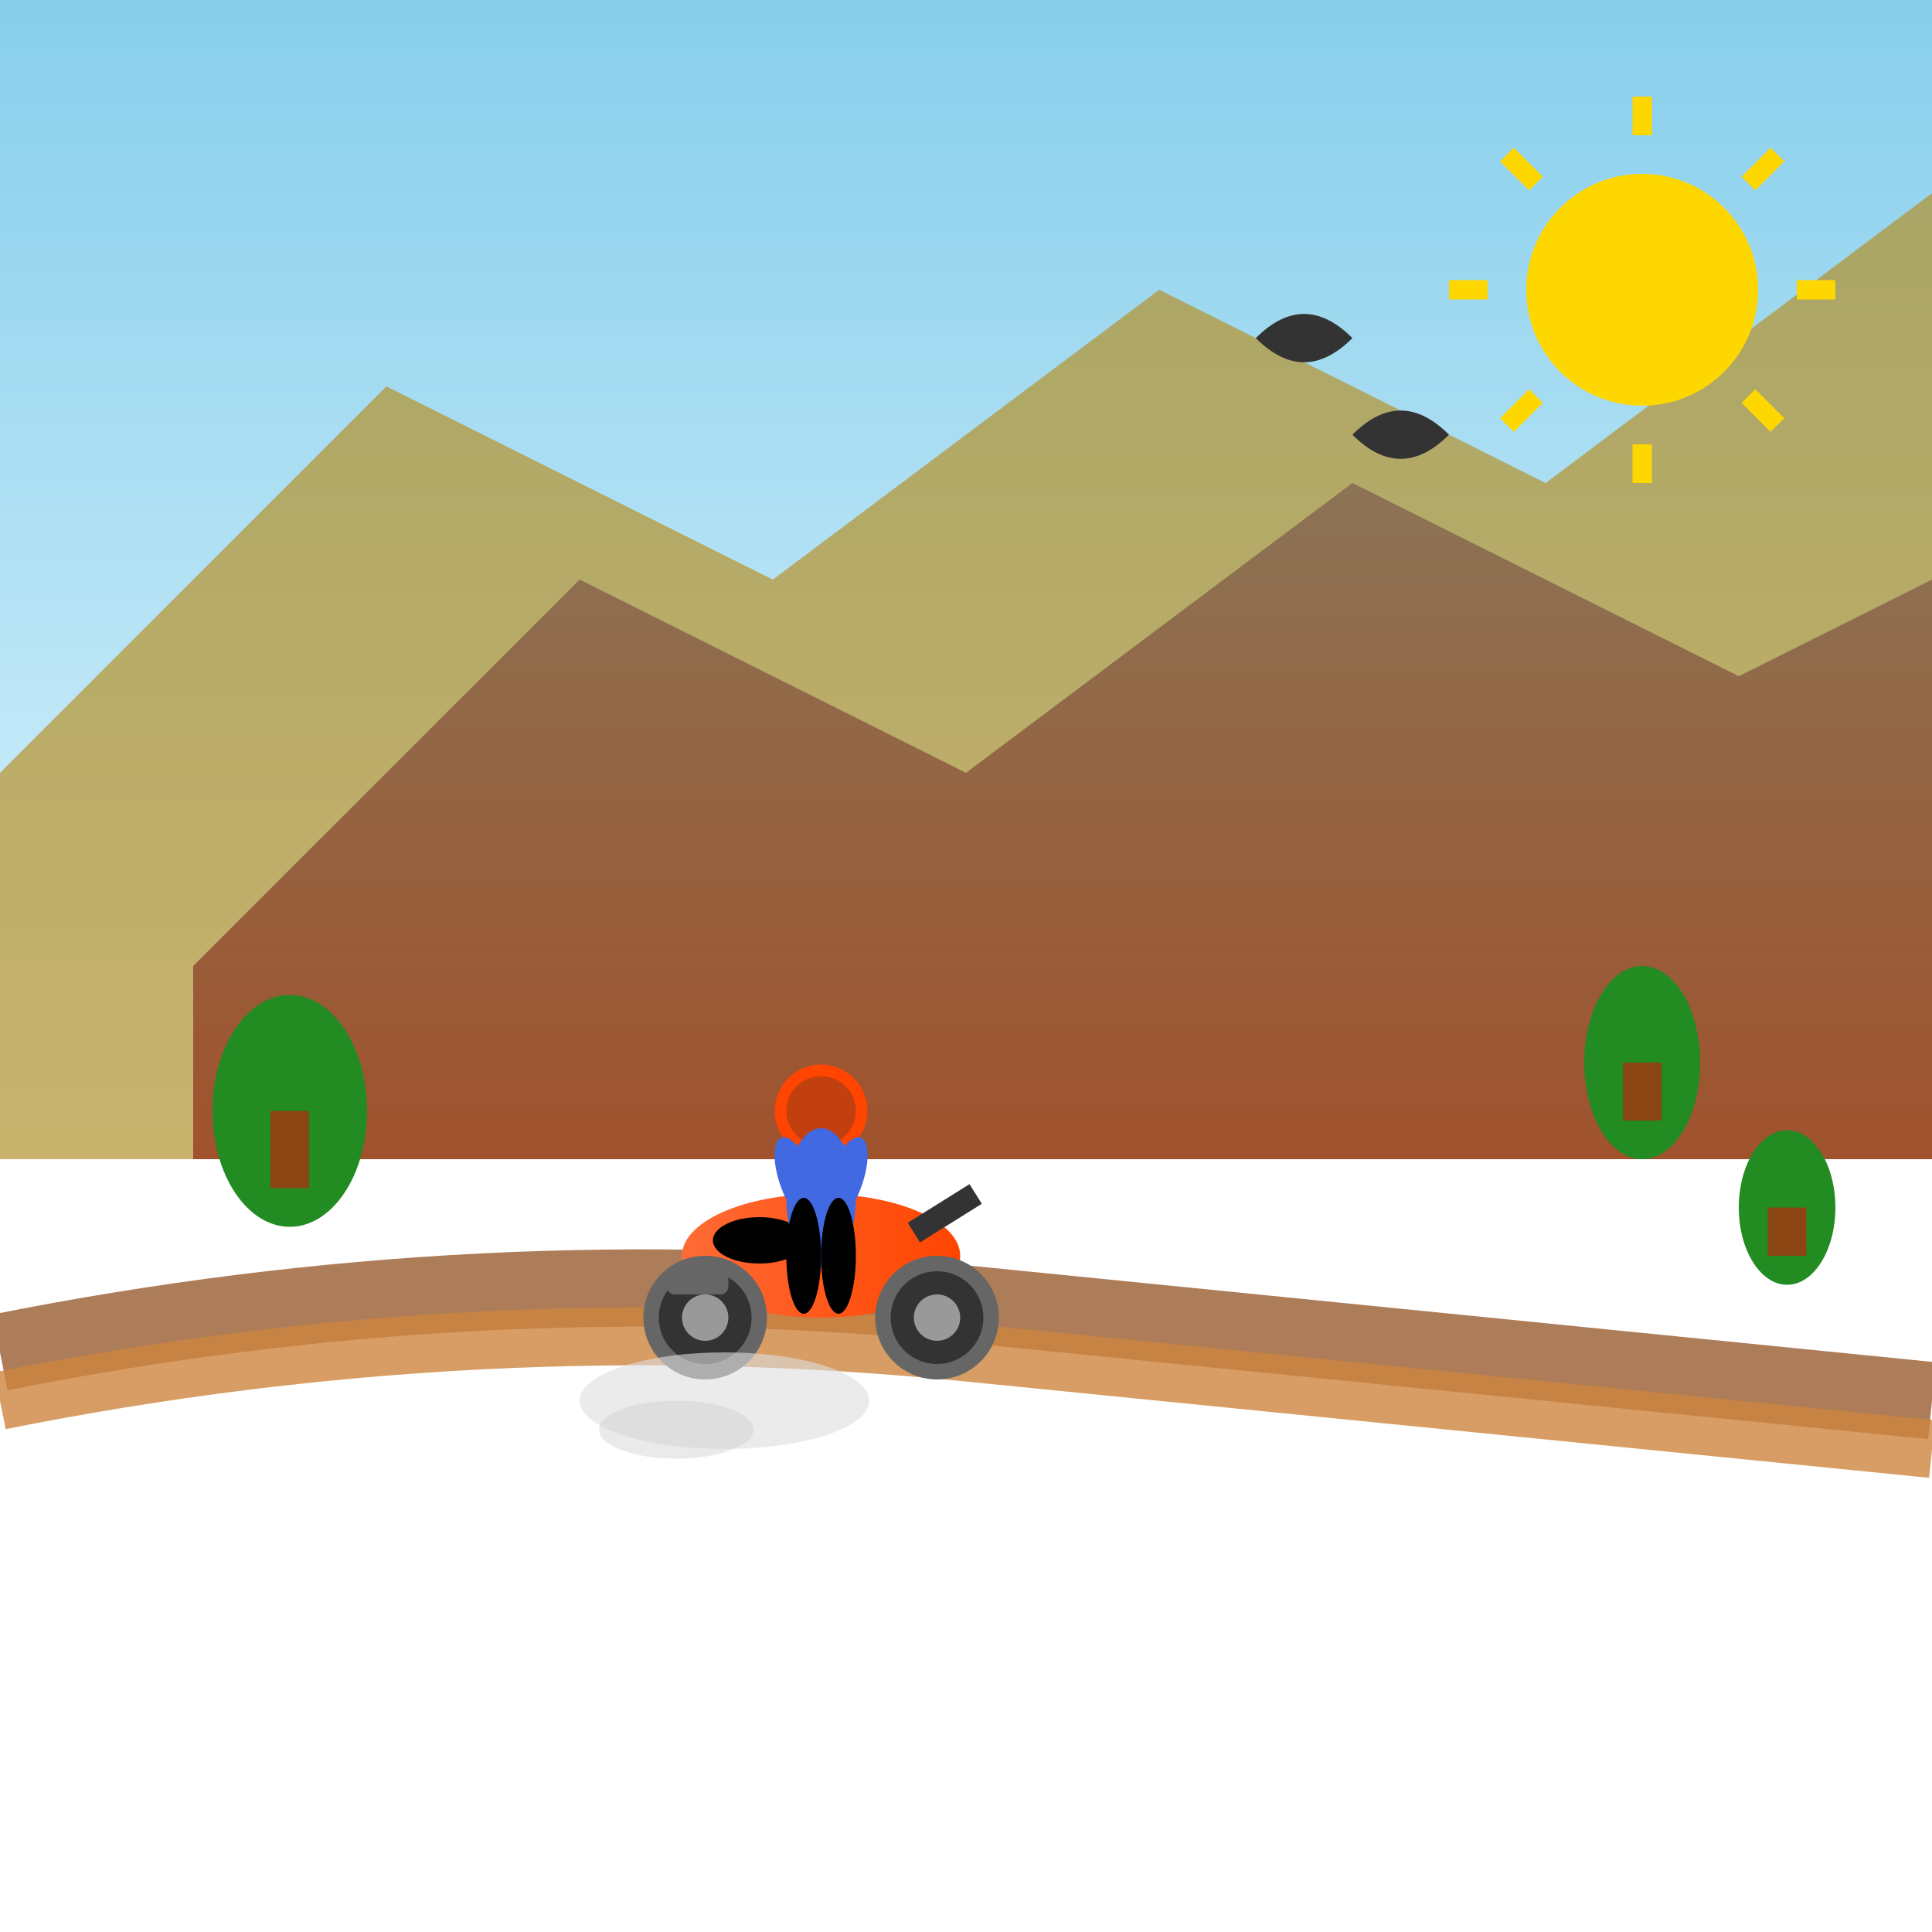 <svg width="200" height="200" viewBox="0 0 200 200" xmlns="http://www.w3.org/2000/svg">
  <defs>
    <linearGradient id="skyGradient" x1="0%" y1="0%" x2="0%" y2="100%">
      <stop offset="0%" style="stop-color:#87CEEB;stop-opacity:1" />
      <stop offset="100%" style="stop-color:#E0F6FF;stop-opacity:1" />
    </linearGradient>
    <linearGradient id="mountainGradient" x1="0%" y1="0%" x2="0%" y2="100%">
      <stop offset="0%" style="stop-color:#8B7355;stop-opacity:1" />
      <stop offset="100%" style="stop-color:#A0522D;stop-opacity:1" />
    </linearGradient>
    <linearGradient id="bikeGradient" x1="0%" y1="0%" x2="100%" y2="0%">
      <stop offset="0%" style="stop-color:#FF6B35;stop-opacity:1" />
      <stop offset="100%" style="stop-color:#FF4500;stop-opacity:1" />
    </linearGradient>
  </defs>
  
  <!-- Sky background -->
  <rect width="200" height="120" fill="url(#skyGradient)"/>
  
  <!-- Mountains in background -->
  <polygon points="0,80 40,40 80,60 120,30 160,50 200,20 200,120 0,120" fill="#B8860B" opacity="0.6"/>
  <polygon points="20,100 60,60 100,80 140,50 180,70 200,60 200,120 20,120" fill="url(#mountainGradient)"/>
  
  <!-- Trail/path -->
  <path d="M0,140 Q50,130 100,135 T200,145" stroke="#8B4513" stroke-width="8" fill="none" opacity="0.7"/>
  <path d="M0,145 Q50,135 100,140 T200,150" stroke="#CD853F" stroke-width="6" fill="none" opacity="0.8"/>
  
  <!-- Trees -->
  <ellipse cx="30" cy="115" rx="8" ry="12" fill="#228B22"/>
  <rect x="28" y="115" width="4" height="8" fill="#8B4513"/>
  <ellipse cx="170" cy="110" rx="6" ry="10" fill="#228B22"/>
  <rect x="168" y="110" width="4" height="6" fill="#8B4513"/>
  <ellipse cx="185" cy="125" rx="5" ry="8" fill="#228B22"/>
  <rect x="183" y="125" width="4" height="5" fill="#8B4513"/>
  
  <!-- Motorcycle -->
  <g transform="translate(85,130) scale(0.8)">
    <!-- Motorcycle body -->
    <ellipse cx="0" cy="0" rx="18" ry="8" fill="url(#bikeGradient)"/>
    <!-- Front wheel -->
    <circle cx="15" cy="8" r="7" fill="#333" stroke="#666" stroke-width="2"/>
    <circle cx="15" cy="8" r="3" fill="#999"/>
    <!-- Rear wheel -->
    <circle cx="-15" cy="8" r="7" fill="#333" stroke="#666" stroke-width="2"/>
    <circle cx="-15" cy="8" r="3" fill="#999"/>
    <!-- Handlebars -->
    <line x1="12" y1="-3" x2="20" y2="-8" stroke="#333" stroke-width="3"/>
    <!-- Seat -->
    <ellipse cx="-8" cy="-2" rx="6" ry="3" fill="#000"/>
    <!-- Exhaust -->
    <rect x="-20" y="2" width="8" height="3" fill="#666" rx="1"/>
  </g>
  
  <!-- Rider -->
  <g transform="translate(85,115) scale(0.6)">
    <!-- Helmet -->
    <circle cx="0" cy="0" r="8" fill="#FF4500"/>
    <circle cx="0" cy="0" r="6" fill="#333" opacity="0.3"/>
    <!-- Body -->
    <ellipse cx="0" cy="15" rx="6" ry="12" fill="#4169E1"/>
    <!-- Arms -->
    <ellipse cx="-8" cy="10" rx="3" ry="8" fill="#4169E1" transform="rotate(-20)"/>
    <ellipse cx="8" cy="10" rx="3" ry="8" fill="#4169E1" transform="rotate(20)"/>
    <!-- Legs -->
    <ellipse cx="-3" cy="25" rx="3" ry="10" fill="#000"/>
    <ellipse cx="3" cy="25" rx="3" ry="10" fill="#000"/>
  </g>
  
  <!-- Dust cloud -->
  <ellipse cx="75" cy="145" rx="15" ry="5" fill="#DDD" opacity="0.6"/>
  <ellipse cx="70" cy="148" rx="8" ry="3" fill="#CCC" opacity="0.4"/>
  
  <!-- Sun -->
  <circle cx="170" cy="30" r="12" fill="#FFD700"/>
  <g transform="translate(170,30)">
    <line x1="-20" y1="0" x2="-16" y2="0" stroke="#FFD700" stroke-width="2"/>
    <line x1="16" y1="0" x2="20" y2="0" stroke="#FFD700" stroke-width="2"/>
    <line x1="0" y1="-20" x2="0" y2="-16" stroke="#FFD700" stroke-width="2"/>
    <line x1="0" y1="16" x2="0" y2="20" stroke="#FFD700" stroke-width="2"/>
    <line x1="-14" y1="-14" x2="-11" y2="-11" stroke="#FFD700" stroke-width="2"/>
    <line x1="11" y1="11" x2="14" y2="14" stroke="#FFD700" stroke-width="2"/>
    <line x1="14" y1="-14" x2="11" y2="-11" stroke="#FFD700" stroke-width="2"/>
    <line x1="-11" y1="11" x2="-14" y2="14" stroke="#FFD700" stroke-width="2"/>
  </g>
  
  <!-- Birds -->
  <path d="M140,45 Q145,40 150,45 Q145,50 140,45" fill="#333"/>
  <path d="M130,35 Q135,30 140,35 Q135,40 130,35" fill="#333"/>
</svg>